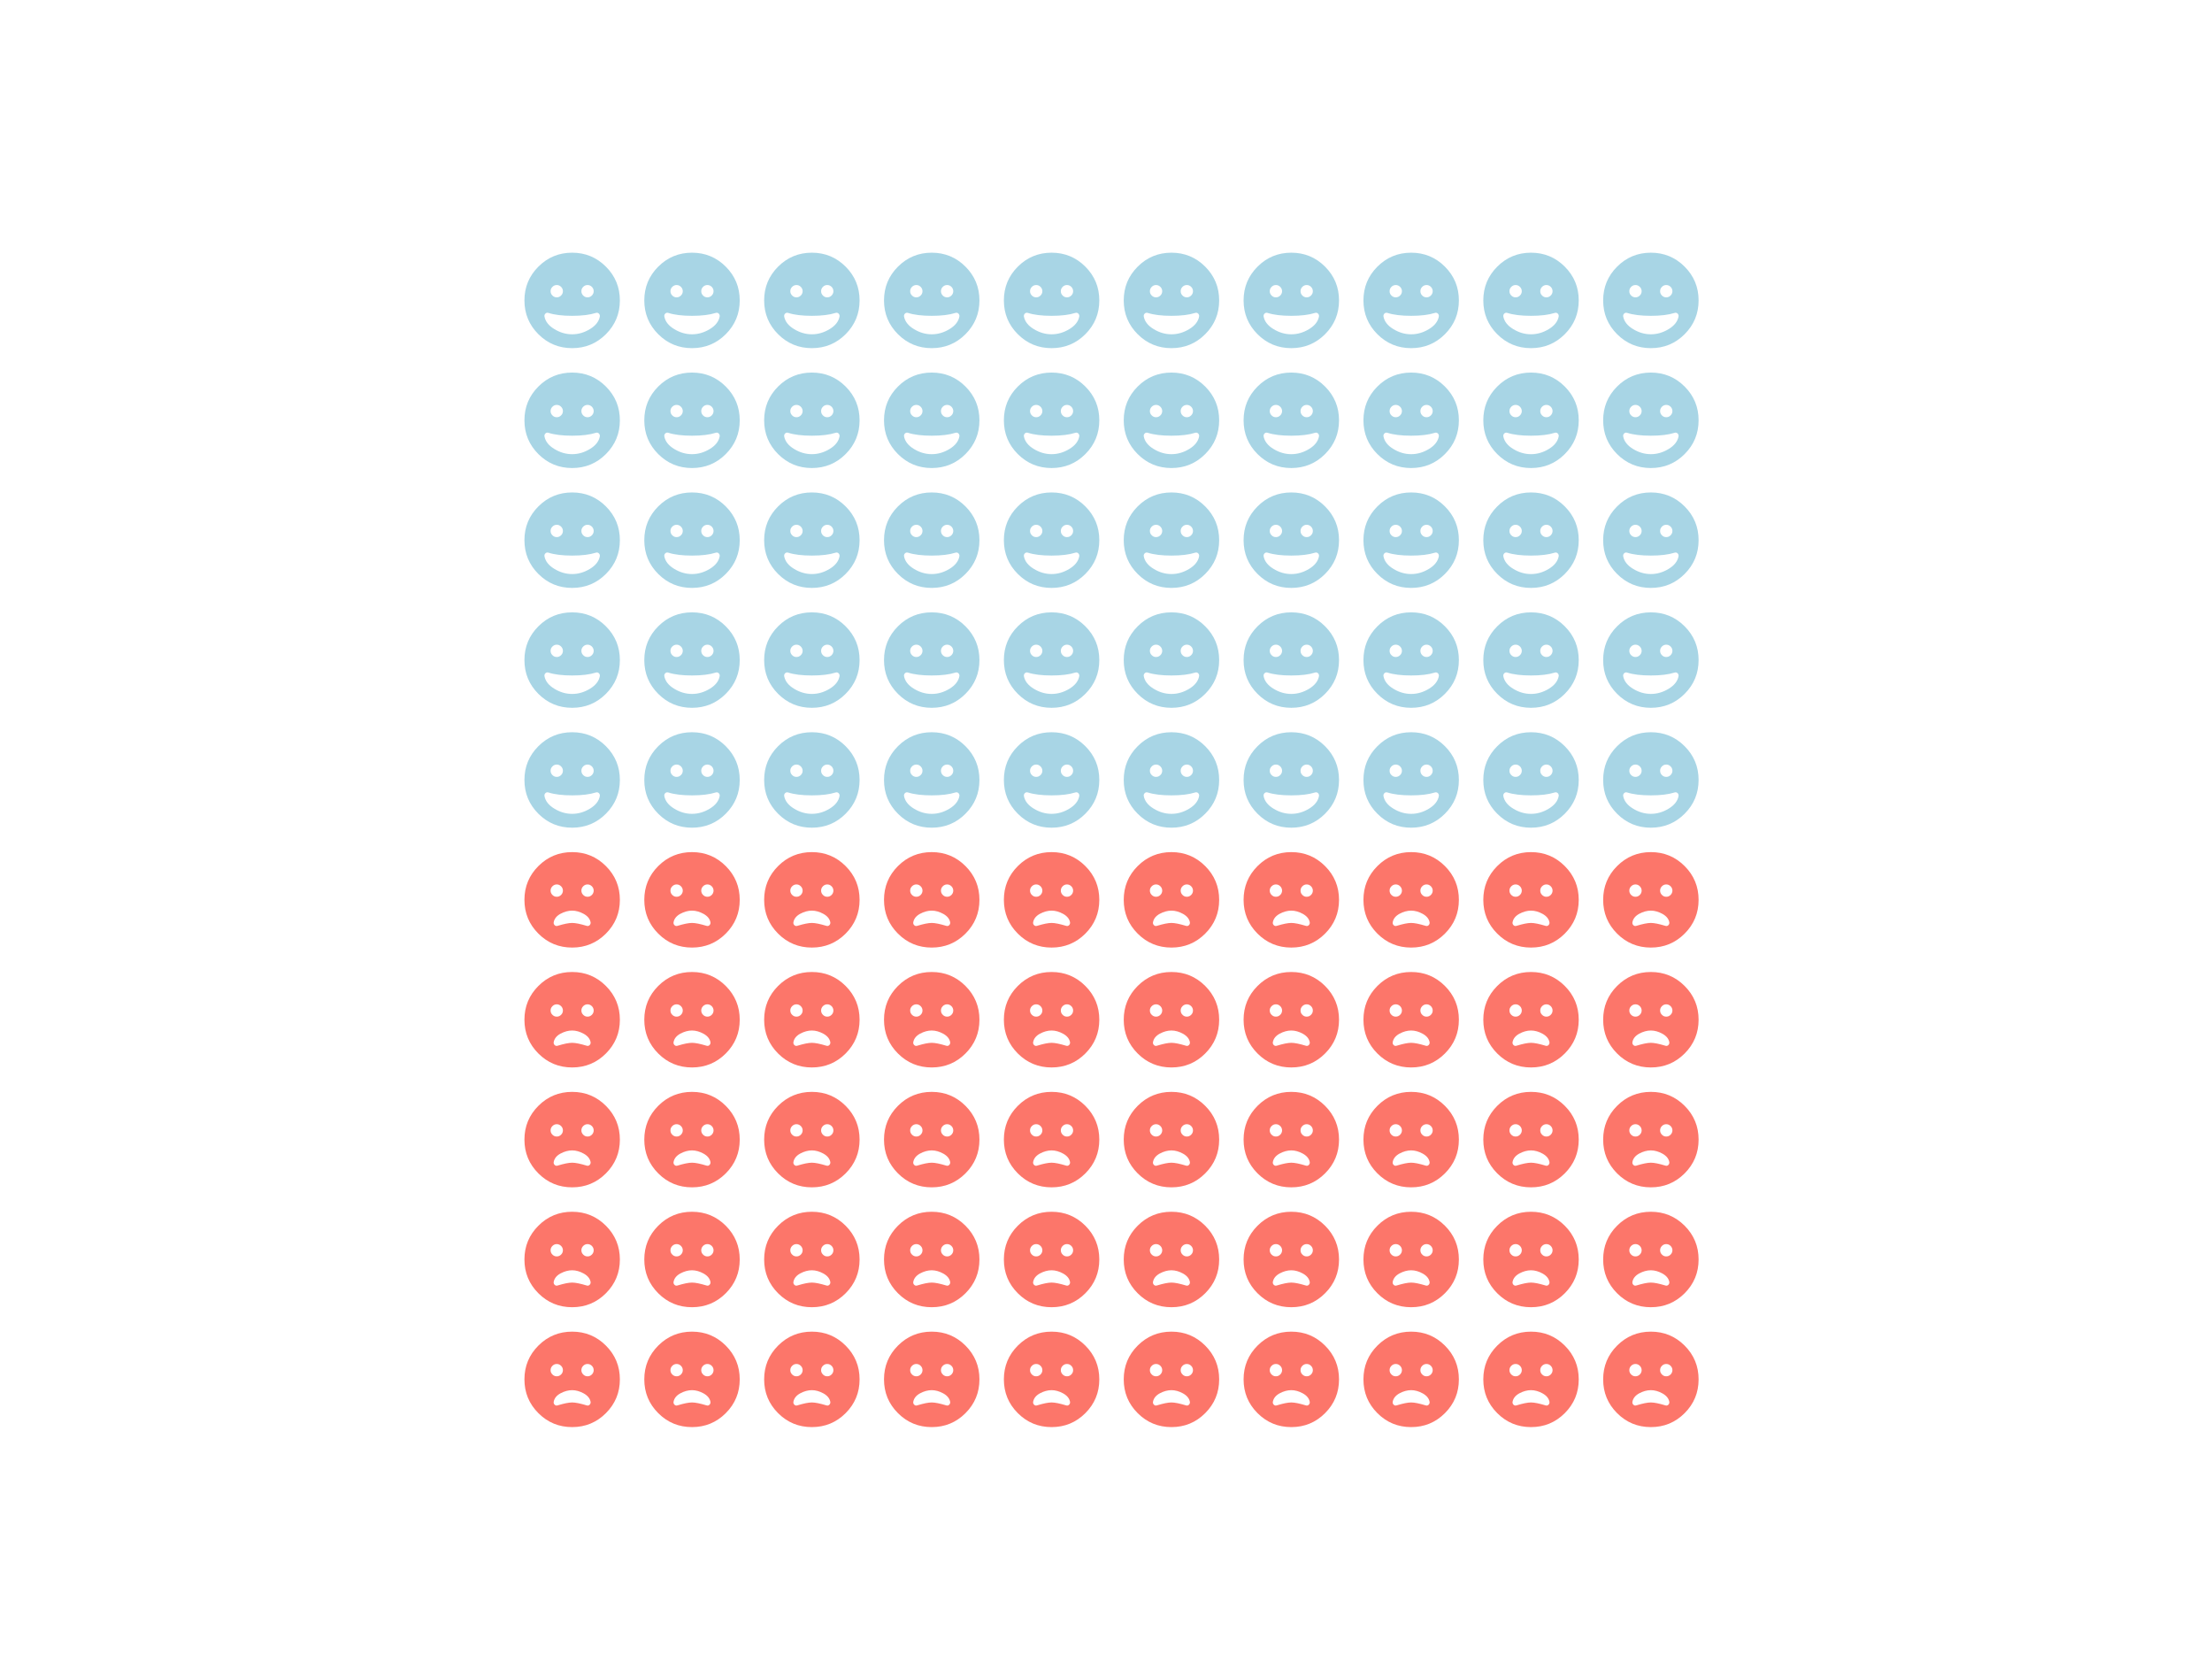 <?xml version="1.0" encoding="UTF-8"?>
<svg xmlns="http://www.w3.org/2000/svg" xmlns:xlink="http://www.w3.org/1999/xlink" width="575pt" height="432pt" viewBox="0 0 575 432" version="1.1">
<defs>
<g>
<symbol overflow="visible" id="glyph0-0">
<path style="stroke:none;" d=""/>
</symbol>
<symbol overflow="visible" id="glyph0-1">
<path style="stroke:none;" d="M 3.625 -18.379 C 6.043 -20.797 8.969 -22.008 12.402 -22.008 C 15.836 -22.008 18.762 -20.797 21.18 -18.379 C 23.598 -15.961 24.809 -13.035 24.809 -9.602 C 24.809 -6.168 23.598 -3.242 21.18 -0.824 C 18.762 1.594 15.836 2.801 12.402 2.801 C 8.969 2.801 6.043 1.594 3.625 -0.824 C 1.207 -3.242 0 -6.168 0 -9.602 C 0 -13.035 1.207 -15.961 3.625 -18.379 Z M 7.277 -13.129 C 6.957 -12.809 6.797 -12.434 6.801 -12 C 6.797 -11.566 6.957 -11.191 7.277 -10.875 C 7.594 -10.559 7.969 -10.398 8.402 -10.402 C 8.832 -10.398 9.207 -10.559 9.527 -10.875 C 9.844 -11.191 10 -11.566 10.004 -12 C 10 -12.434 9.844 -12.809 9.527 -13.129 C 9.207 -13.445 8.832 -13.605 8.402 -13.605 C 7.969 -13.605 7.594 -13.445 7.277 -13.129 Z M 16.156 -2.852 C 16.453 -2.746 16.711 -2.797 16.93 -3 C 17.141 -3.199 17.234 -3.449 17.203 -3.75 C 17.035 -4.648 16.441 -5.379 15.426 -5.949 C 14.406 -6.512 13.398 -6.797 12.402 -6.801 C 11.398 -6.797 10.391 -6.523 9.375 -5.977 C 8.359 -5.426 7.766 -4.684 7.602 -3.75 C 7.562 -3.449 7.656 -3.199 7.875 -3 C 8.094 -2.797 8.352 -2.746 8.652 -2.852 C 10.281 -3.348 11.531 -3.598 12.402 -3.602 C 13.266 -3.598 14.516 -3.348 16.156 -2.852 Z M 15.281 -10.879 C 15.594 -10.559 15.965 -10.398 16.402 -10.402 C 16.832 -10.398 17.207 -10.559 17.527 -10.875 C 17.84 -11.191 18 -11.566 18.004 -12 C 18 -12.434 17.84 -12.809 17.527 -13.129 C 17.207 -13.445 16.832 -13.605 16.402 -13.605 C 15.965 -13.605 15.59 -13.445 15.277 -13.129 C 14.957 -12.809 14.801 -12.434 14.805 -12 C 14.801 -11.566 14.961 -11.191 15.281 -10.879 Z M 15.281 -10.879 "/>
</symbol>
<symbol overflow="visible" id="glyph0-2">
<path style="stroke:none;" d="M 3.625 -18.379 C 6.043 -20.797 8.969 -22.008 12.402 -22.008 C 15.836 -22.008 18.762 -20.797 21.18 -18.379 C 23.598 -15.961 24.809 -13.035 24.809 -9.602 C 24.809 -6.168 23.598 -3.242 21.18 -0.824 C 18.762 1.594 15.836 2.801 12.402 2.801 C 8.969 2.801 6.043 1.594 3.625 -0.824 C 1.207 -3.242 0 -6.168 0 -9.602 C 0 -13.035 1.207 -15.961 3.625 -18.379 Z M 17.531 -13.129 C 17.211 -13.445 16.832 -13.605 16.402 -13.605 C 15.965 -13.605 15.59 -13.445 15.277 -13.129 C 14.957 -12.809 14.801 -12.434 14.805 -12 C 14.801 -11.566 14.957 -11.191 15.277 -10.875 C 15.59 -10.559 15.965 -10.398 16.402 -10.402 C 16.832 -10.398 17.207 -10.559 17.527 -10.875 C 17.84 -11.191 18 -11.566 18.004 -12 C 18 -12.434 17.844 -12.809 17.531 -13.129 Z M 9.527 -13.129 C 9.207 -13.445 8.832 -13.605 8.402 -13.605 C 7.969 -13.605 7.594 -13.445 7.277 -13.129 C 6.957 -12.809 6.797 -12.434 6.801 -12 C 6.797 -11.566 6.957 -11.191 7.277 -10.875 C 7.594 -10.559 7.969 -10.398 8.402 -10.402 C 8.832 -10.398 9.207 -10.559 9.527 -10.875 C 9.844 -11.191 10 -11.566 10.004 -12 C 10 -12.434 9.844 -12.809 9.527 -13.129 Z M 7.777 -2.152 C 9.258 -1.246 10.801 -0.797 12.402 -0.801 C 14 -0.797 15.543 -1.246 17.027 -2.148 C 18.512 -3.047 19.371 -4.148 19.605 -5.453 C 19.637 -5.75 19.543 -6 19.328 -6.199 C 19.109 -6.398 18.852 -6.449 18.555 -6.352 C 16.984 -5.852 14.934 -5.602 12.402 -5.602 C 9.867 -5.602 7.816 -5.852 6.25 -6.352 C 5.949 -6.449 5.691 -6.398 5.477 -6.199 C 5.258 -6 5.168 -5.75 5.203 -5.453 C 5.434 -4.148 6.289 -3.047 7.777 -2.152 Z M 7.777 -2.152 "/>
</symbol>
<symbol overflow="visible" id="glyph1-0">
<path style="stroke:none;" d="M 2.25 0 L 2.25 -11.25 L 11.25 -11.25 L 11.25 0 Z M 2.531 -0.281 L 10.969 -0.281 L 10.969 -10.969 L 2.531 -10.969 Z M 2.531 -0.281 "/>
</symbol>
<symbol overflow="visible" id="glyph1-1">
<path style="stroke:none;" d=""/>
</symbol>
</g>
</defs>
<g id="surface46">
<rect x="0" y="0" width="575" height="432" style="fill:rgb(100%,100%,100%);fill-opacity:1;stroke:none;"/>
<g style="fill:rgb(98.824%,46.275%,41.569%);fill-opacity:1;">
  <use xlink:href="#glyph0-1" x="136.324" y="368.09"/>
</g>
<g style="fill:rgb(98.824%,46.275%,41.569%);fill-opacity:1;">
  <use xlink:href="#glyph0-1" x="167.48" y="368.09"/>
</g>
<g style="fill:rgb(98.824%,46.275%,41.569%);fill-opacity:1;">
  <use xlink:href="#glyph0-1" x="198.637" y="368.09"/>
</g>
<g style="fill:rgb(98.824%,46.275%,41.569%);fill-opacity:1;">
  <use xlink:href="#glyph0-1" x="229.793" y="368.09"/>
</g>
<g style="fill:rgb(98.824%,46.275%,41.569%);fill-opacity:1;">
  <use xlink:href="#glyph0-1" x="260.953" y="368.09"/>
</g>
<g style="fill:rgb(98.824%,46.275%,41.569%);fill-opacity:1;">
  <use xlink:href="#glyph0-1" x="292.109" y="368.09"/>
</g>
<g style="fill:rgb(98.824%,46.275%,41.569%);fill-opacity:1;">
  <use xlink:href="#glyph0-1" x="323.266" y="368.09"/>
</g>
<g style="fill:rgb(98.824%,46.275%,41.569%);fill-opacity:1;">
  <use xlink:href="#glyph0-1" x="354.422" y="368.09"/>
</g>
<g style="fill:rgb(98.824%,46.275%,41.569%);fill-opacity:1;">
  <use xlink:href="#glyph0-1" x="385.578" y="368.09"/>
</g>
<g style="fill:rgb(98.824%,46.275%,41.569%);fill-opacity:1;">
  <use xlink:href="#glyph0-1" x="416.734" y="368.09"/>
</g>
<g style="fill:rgb(98.824%,46.275%,41.569%);fill-opacity:1;">
  <use xlink:href="#glyph0-1" x="136.324" y="336.934"/>
</g>
<g style="fill:rgb(98.824%,46.275%,41.569%);fill-opacity:1;">
  <use xlink:href="#glyph0-1" x="167.48" y="336.934"/>
</g>
<g style="fill:rgb(98.824%,46.275%,41.569%);fill-opacity:1;">
  <use xlink:href="#glyph0-1" x="198.637" y="336.934"/>
</g>
<g style="fill:rgb(98.824%,46.275%,41.569%);fill-opacity:1;">
  <use xlink:href="#glyph0-1" x="229.793" y="336.934"/>
</g>
<g style="fill:rgb(98.824%,46.275%,41.569%);fill-opacity:1;">
  <use xlink:href="#glyph0-1" x="260.953" y="336.934"/>
</g>
<g style="fill:rgb(98.824%,46.275%,41.569%);fill-opacity:1;">
  <use xlink:href="#glyph0-1" x="292.109" y="336.934"/>
</g>
<g style="fill:rgb(98.824%,46.275%,41.569%);fill-opacity:1;">
  <use xlink:href="#glyph0-1" x="323.266" y="336.934"/>
</g>
<g style="fill:rgb(98.824%,46.275%,41.569%);fill-opacity:1;">
  <use xlink:href="#glyph0-1" x="354.422" y="336.934"/>
</g>
<g style="fill:rgb(98.824%,46.275%,41.569%);fill-opacity:1;">
  <use xlink:href="#glyph0-1" x="385.578" y="336.934"/>
</g>
<g style="fill:rgb(98.824%,46.275%,41.569%);fill-opacity:1;">
  <use xlink:href="#glyph0-1" x="416.734" y="336.934"/>
</g>
<g style="fill:rgb(98.824%,46.275%,41.569%);fill-opacity:1;">
  <use xlink:href="#glyph0-1" x="136.324" y="305.777"/>
</g>
<g style="fill:rgb(98.824%,46.275%,41.569%);fill-opacity:1;">
  <use xlink:href="#glyph0-1" x="167.48" y="305.777"/>
</g>
<g style="fill:rgb(98.824%,46.275%,41.569%);fill-opacity:1;">
  <use xlink:href="#glyph0-1" x="198.637" y="305.777"/>
</g>
<g style="fill:rgb(98.824%,46.275%,41.569%);fill-opacity:1;">
  <use xlink:href="#glyph0-1" x="229.793" y="305.777"/>
</g>
<g style="fill:rgb(98.824%,46.275%,41.569%);fill-opacity:1;">
  <use xlink:href="#glyph0-1" x="260.953" y="305.777"/>
</g>
<g style="fill:rgb(98.824%,46.275%,41.569%);fill-opacity:1;">
  <use xlink:href="#glyph0-1" x="292.109" y="305.777"/>
</g>
<g style="fill:rgb(98.824%,46.275%,41.569%);fill-opacity:1;">
  <use xlink:href="#glyph0-1" x="323.266" y="305.777"/>
</g>
<g style="fill:rgb(98.824%,46.275%,41.569%);fill-opacity:1;">
  <use xlink:href="#glyph0-1" x="354.422" y="305.777"/>
</g>
<g style="fill:rgb(98.824%,46.275%,41.569%);fill-opacity:1;">
  <use xlink:href="#glyph0-1" x="385.578" y="305.777"/>
</g>
<g style="fill:rgb(98.824%,46.275%,41.569%);fill-opacity:1;">
  <use xlink:href="#glyph0-1" x="416.734" y="305.777"/>
</g>
<g style="fill:rgb(98.824%,46.275%,41.569%);fill-opacity:1;">
  <use xlink:href="#glyph0-1" x="136.324" y="274.621"/>
</g>
<g style="fill:rgb(98.824%,46.275%,41.569%);fill-opacity:1;">
  <use xlink:href="#glyph0-1" x="167.48" y="274.621"/>
</g>
<g style="fill:rgb(98.824%,46.275%,41.569%);fill-opacity:1;">
  <use xlink:href="#glyph0-1" x="198.637" y="274.621"/>
</g>
<g style="fill:rgb(98.824%,46.275%,41.569%);fill-opacity:1;">
  <use xlink:href="#glyph0-1" x="229.793" y="274.621"/>
</g>
<g style="fill:rgb(98.824%,46.275%,41.569%);fill-opacity:1;">
  <use xlink:href="#glyph0-1" x="260.953" y="274.621"/>
</g>
<g style="fill:rgb(98.824%,46.275%,41.569%);fill-opacity:1;">
  <use xlink:href="#glyph0-1" x="292.109" y="274.621"/>
</g>
<g style="fill:rgb(98.824%,46.275%,41.569%);fill-opacity:1;">
  <use xlink:href="#glyph0-1" x="323.266" y="274.621"/>
</g>
<g style="fill:rgb(98.824%,46.275%,41.569%);fill-opacity:1;">
  <use xlink:href="#glyph0-1" x="354.422" y="274.621"/>
</g>
<g style="fill:rgb(98.824%,46.275%,41.569%);fill-opacity:1;">
  <use xlink:href="#glyph0-1" x="385.578" y="274.621"/>
</g>
<g style="fill:rgb(98.824%,46.275%,41.569%);fill-opacity:1;">
  <use xlink:href="#glyph0-1" x="416.734" y="274.621"/>
</g>
<g style="fill:rgb(98.824%,46.275%,41.569%);fill-opacity:1;">
  <use xlink:href="#glyph0-1" x="136.324" y="243.465"/>
</g>
<g style="fill:rgb(98.824%,46.275%,41.569%);fill-opacity:1;">
  <use xlink:href="#glyph0-1" x="167.48" y="243.465"/>
</g>
<g style="fill:rgb(98.824%,46.275%,41.569%);fill-opacity:1;">
  <use xlink:href="#glyph0-1" x="198.637" y="243.465"/>
</g>
<g style="fill:rgb(98.824%,46.275%,41.569%);fill-opacity:1;">
  <use xlink:href="#glyph0-1" x="229.793" y="243.465"/>
</g>
<g style="fill:rgb(98.824%,46.275%,41.569%);fill-opacity:1;">
  <use xlink:href="#glyph0-1" x="260.953" y="243.465"/>
</g>
<g style="fill:rgb(98.824%,46.275%,41.569%);fill-opacity:1;">
  <use xlink:href="#glyph0-1" x="292.109" y="243.465"/>
</g>
<g style="fill:rgb(98.824%,46.275%,41.569%);fill-opacity:1;">
  <use xlink:href="#glyph0-1" x="323.266" y="243.465"/>
</g>
<g style="fill:rgb(98.824%,46.275%,41.569%);fill-opacity:1;">
  <use xlink:href="#glyph0-1" x="354.422" y="243.465"/>
</g>
<g style="fill:rgb(98.824%,46.275%,41.569%);fill-opacity:1;">
  <use xlink:href="#glyph0-1" x="385.578" y="243.465"/>
</g>
<g style="fill:rgb(98.824%,46.275%,41.569%);fill-opacity:1;">
  <use xlink:href="#glyph0-1" x="416.734" y="243.465"/>
</g>
<g style="fill:rgb(65.882%,83.529%,89.804%);fill-opacity:1;">
  <use xlink:href="#glyph0-2" x="136.324" y="212.309"/>
</g>
<g style="fill:rgb(65.882%,83.529%,89.804%);fill-opacity:1;">
  <use xlink:href="#glyph0-2" x="167.48" y="212.309"/>
</g>
<g style="fill:rgb(65.882%,83.529%,89.804%);fill-opacity:1;">
  <use xlink:href="#glyph0-2" x="198.637" y="212.309"/>
</g>
<g style="fill:rgb(65.882%,83.529%,89.804%);fill-opacity:1;">
  <use xlink:href="#glyph0-2" x="229.793" y="212.309"/>
</g>
<g style="fill:rgb(65.882%,83.529%,89.804%);fill-opacity:1;">
  <use xlink:href="#glyph0-2" x="260.953" y="212.309"/>
</g>
<g style="fill:rgb(65.882%,83.529%,89.804%);fill-opacity:1;">
  <use xlink:href="#glyph0-2" x="292.109" y="212.309"/>
</g>
<g style="fill:rgb(65.882%,83.529%,89.804%);fill-opacity:1;">
  <use xlink:href="#glyph0-2" x="323.266" y="212.309"/>
</g>
<g style="fill:rgb(65.882%,83.529%,89.804%);fill-opacity:1;">
  <use xlink:href="#glyph0-2" x="354.422" y="212.309"/>
</g>
<g style="fill:rgb(65.882%,83.529%,89.804%);fill-opacity:1;">
  <use xlink:href="#glyph0-2" x="385.578" y="212.309"/>
</g>
<g style="fill:rgb(65.882%,83.529%,89.804%);fill-opacity:1;">
  <use xlink:href="#glyph0-2" x="416.734" y="212.309"/>
</g>
<g style="fill:rgb(65.882%,83.529%,89.804%);fill-opacity:1;">
  <use xlink:href="#glyph0-2" x="136.324" y="181.152"/>
</g>
<g style="fill:rgb(65.882%,83.529%,89.804%);fill-opacity:1;">
  <use xlink:href="#glyph0-2" x="167.48" y="181.152"/>
</g>
<g style="fill:rgb(65.882%,83.529%,89.804%);fill-opacity:1;">
  <use xlink:href="#glyph0-2" x="198.637" y="181.152"/>
</g>
<g style="fill:rgb(65.882%,83.529%,89.804%);fill-opacity:1;">
  <use xlink:href="#glyph0-2" x="229.793" y="181.152"/>
</g>
<g style="fill:rgb(65.882%,83.529%,89.804%);fill-opacity:1;">
  <use xlink:href="#glyph0-2" x="260.953" y="181.152"/>
</g>
<g style="fill:rgb(65.882%,83.529%,89.804%);fill-opacity:1;">
  <use xlink:href="#glyph0-2" x="292.109" y="181.152"/>
</g>
<g style="fill:rgb(65.882%,83.529%,89.804%);fill-opacity:1;">
  <use xlink:href="#glyph0-2" x="323.266" y="181.152"/>
</g>
<g style="fill:rgb(65.882%,83.529%,89.804%);fill-opacity:1;">
  <use xlink:href="#glyph0-2" x="354.422" y="181.152"/>
</g>
<g style="fill:rgb(65.882%,83.529%,89.804%);fill-opacity:1;">
  <use xlink:href="#glyph0-2" x="385.578" y="181.152"/>
</g>
<g style="fill:rgb(65.882%,83.529%,89.804%);fill-opacity:1;">
  <use xlink:href="#glyph0-2" x="416.734" y="181.152"/>
</g>
<g style="fill:rgb(65.882%,83.529%,89.804%);fill-opacity:1;">
  <use xlink:href="#glyph0-2" x="136.324" y="149.992"/>
</g>
<g style="fill:rgb(65.882%,83.529%,89.804%);fill-opacity:1;">
  <use xlink:href="#glyph0-2" x="167.48" y="149.992"/>
</g>
<g style="fill:rgb(65.882%,83.529%,89.804%);fill-opacity:1;">
  <use xlink:href="#glyph0-2" x="198.637" y="149.992"/>
</g>
<g style="fill:rgb(65.882%,83.529%,89.804%);fill-opacity:1;">
  <use xlink:href="#glyph0-2" x="229.793" y="149.992"/>
</g>
<g style="fill:rgb(65.882%,83.529%,89.804%);fill-opacity:1;">
  <use xlink:href="#glyph0-2" x="260.953" y="149.992"/>
</g>
<g style="fill:rgb(65.882%,83.529%,89.804%);fill-opacity:1;">
  <use xlink:href="#glyph0-2" x="292.109" y="149.992"/>
</g>
<g style="fill:rgb(65.882%,83.529%,89.804%);fill-opacity:1;">
  <use xlink:href="#glyph0-2" x="323.266" y="149.992"/>
</g>
<g style="fill:rgb(65.882%,83.529%,89.804%);fill-opacity:1;">
  <use xlink:href="#glyph0-2" x="354.422" y="149.992"/>
</g>
<g style="fill:rgb(65.882%,83.529%,89.804%);fill-opacity:1;">
  <use xlink:href="#glyph0-2" x="385.578" y="149.992"/>
</g>
<g style="fill:rgb(65.882%,83.529%,89.804%);fill-opacity:1;">
  <use xlink:href="#glyph0-2" x="416.734" y="149.992"/>
</g>
<g style="fill:rgb(65.882%,83.529%,89.804%);fill-opacity:1;">
  <use xlink:href="#glyph0-2" x="136.324" y="118.836"/>
</g>
<g style="fill:rgb(65.882%,83.529%,89.804%);fill-opacity:1;">
  <use xlink:href="#glyph0-2" x="167.48" y="118.836"/>
</g>
<g style="fill:rgb(65.882%,83.529%,89.804%);fill-opacity:1;">
  <use xlink:href="#glyph0-2" x="198.637" y="118.836"/>
</g>
<g style="fill:rgb(65.882%,83.529%,89.804%);fill-opacity:1;">
  <use xlink:href="#glyph0-2" x="229.793" y="118.836"/>
</g>
<g style="fill:rgb(65.882%,83.529%,89.804%);fill-opacity:1;">
  <use xlink:href="#glyph0-2" x="260.953" y="118.836"/>
</g>
<g style="fill:rgb(65.882%,83.529%,89.804%);fill-opacity:1;">
  <use xlink:href="#glyph0-2" x="292.109" y="118.836"/>
</g>
<g style="fill:rgb(65.882%,83.529%,89.804%);fill-opacity:1;">
  <use xlink:href="#glyph0-2" x="323.266" y="118.836"/>
</g>
<g style="fill:rgb(65.882%,83.529%,89.804%);fill-opacity:1;">
  <use xlink:href="#glyph0-2" x="354.422" y="118.836"/>
</g>
<g style="fill:rgb(65.882%,83.529%,89.804%);fill-opacity:1;">
  <use xlink:href="#glyph0-2" x="385.578" y="118.836"/>
</g>
<g style="fill:rgb(65.882%,83.529%,89.804%);fill-opacity:1;">
  <use xlink:href="#glyph0-2" x="416.734" y="118.836"/>
</g>
<g style="fill:rgb(65.882%,83.529%,89.804%);fill-opacity:1;">
  <use xlink:href="#glyph0-2" x="136.324" y="87.68"/>
</g>
<g style="fill:rgb(65.882%,83.529%,89.804%);fill-opacity:1;">
  <use xlink:href="#glyph0-2" x="167.48" y="87.68"/>
</g>
<g style="fill:rgb(65.882%,83.529%,89.804%);fill-opacity:1;">
  <use xlink:href="#glyph0-2" x="198.637" y="87.68"/>
</g>
<g style="fill:rgb(65.882%,83.529%,89.804%);fill-opacity:1;">
  <use xlink:href="#glyph0-2" x="229.793" y="87.68"/>
</g>
<g style="fill:rgb(65.882%,83.529%,89.804%);fill-opacity:1;">
  <use xlink:href="#glyph0-2" x="260.953" y="87.68"/>
</g>
<g style="fill:rgb(65.882%,83.529%,89.804%);fill-opacity:1;">
  <use xlink:href="#glyph0-2" x="292.109" y="87.68"/>
</g>
<g style="fill:rgb(65.882%,83.529%,89.804%);fill-opacity:1;">
  <use xlink:href="#glyph0-2" x="323.266" y="87.68"/>
</g>
<g style="fill:rgb(65.882%,83.529%,89.804%);fill-opacity:1;">
  <use xlink:href="#glyph0-2" x="354.422" y="87.68"/>
</g>
<g style="fill:rgb(65.882%,83.529%,89.804%);fill-opacity:1;">
  <use xlink:href="#glyph0-2" x="385.578" y="87.68"/>
</g>
<g style="fill:rgb(65.882%,83.529%,89.804%);fill-opacity:1;">
  <use xlink:href="#glyph0-2" x="416.734" y="87.68"/>
</g>
<g style="fill:rgb(0%,0%,0%);fill-opacity:1;">
  <use xlink:href="#glyph1-1" x="117.57" y="42.773"/>
  <use xlink:href="#glyph1-1" x="122.571" y="42.773"/>
</g>
</g>
</svg>
